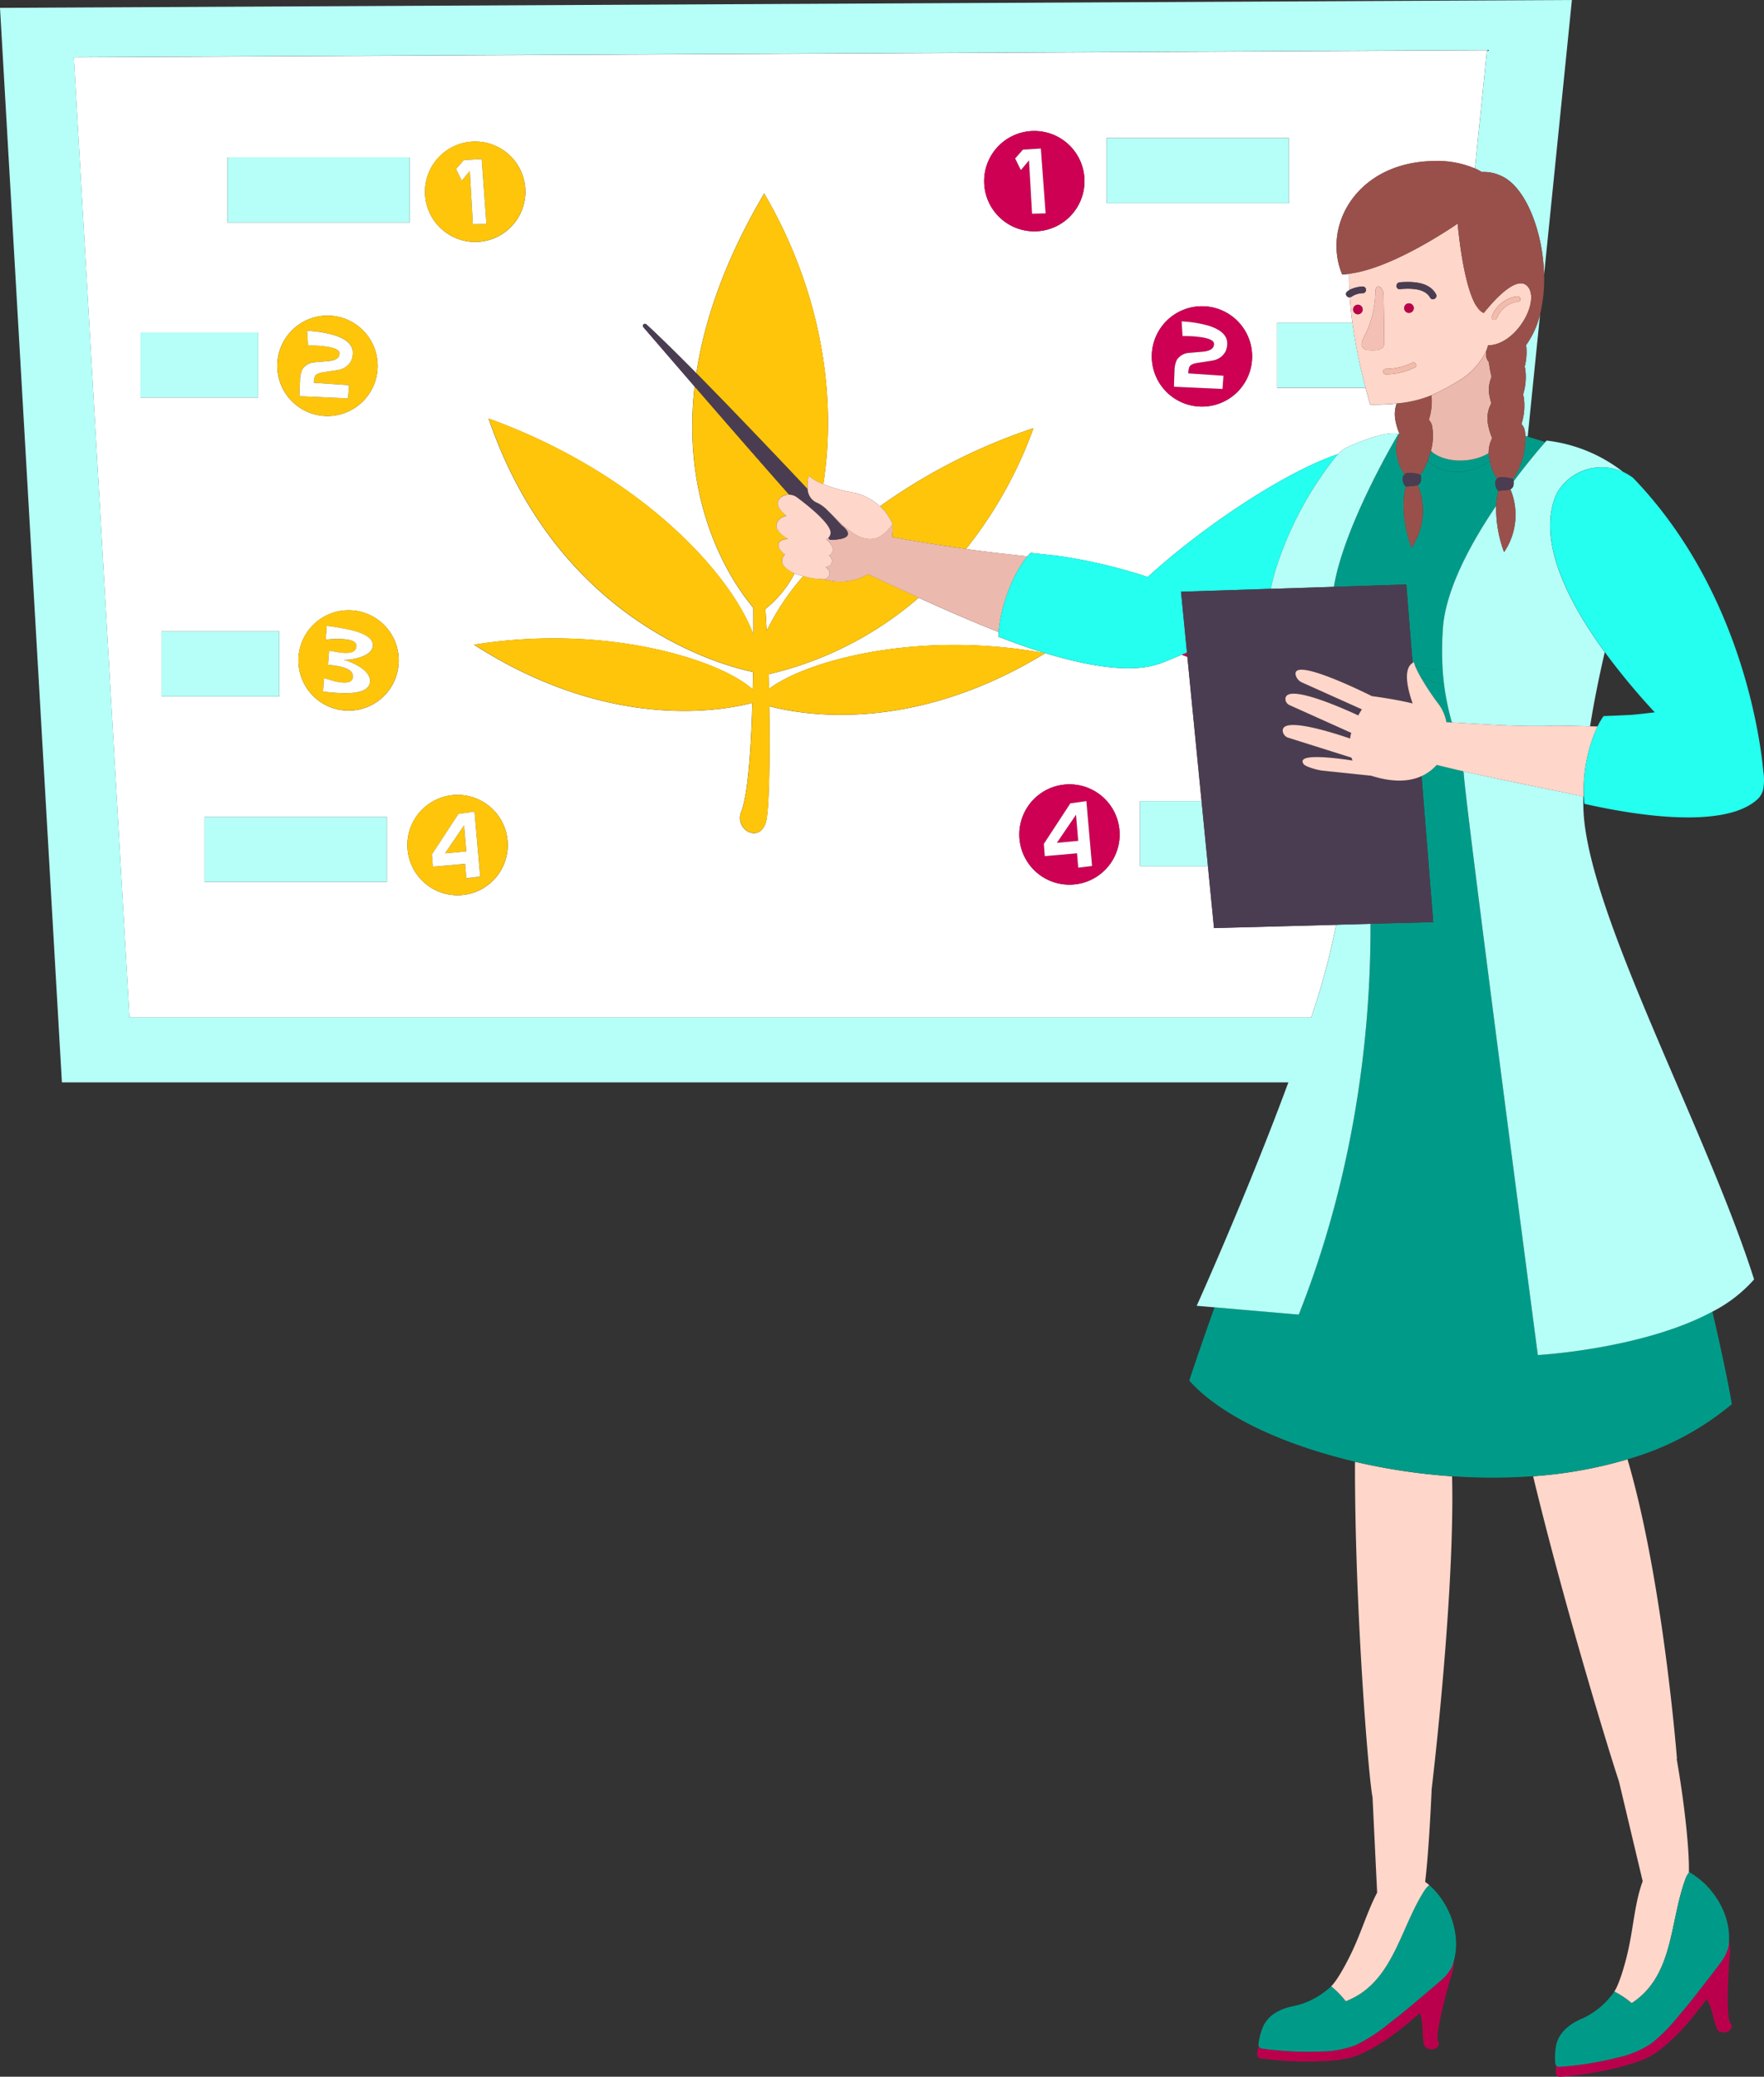 <svg xmlns="http://www.w3.org/2000/svg" width="370.08" height="435.6" viewBox="0 0 370.08 435.6">
  <rect x="0" y="0" width="370.08" height="435.6" fill="#333333" stroke="none"/>
  <g id="chart.svg" transform="translate(-45.12)">
    <path id="Pfad_447" data-name="Pfad 447" d="M471.4,88.046l-.145.4c-.9.813-2.693.661-3.978-.094-1.648-.973-3.913-2.817-4.436-5.351,1.953,2.171,8.559,5.053,8.559,5.053Z" transform="translate(-114.458 -22.743)" fill="#fff"/>
    <path id="Pfad_448" data-name="Pfad 448" d="M462.209,82.055a15.535,15.535,0,0,0,8.879,5.982c.544.138.77-.7.232-.835a14.69,14.69,0,0,1-8.363-5.583c-.327-.443-1.082-.015-.748.436Z" transform="translate(-114.262 -22.313)" fill="#f2bbaa"/>
    <path id="Pfad_449" data-name="Pfad 449" d="M462.739,79.719a2.334,2.334,0,0,0-2.984,1.692c-.131.544.7.77.835.232a1.459,1.459,0,0,1,1.917-1.082.434.434,0,0,0,.232-.835h0Z" transform="translate(-113.609 -21.814)" fill="#f2bbaa"/>
    <g id="Gruppe_459" data-name="Gruppe 459" transform="translate(45.12)">
      <path id="Pfad_450" data-name="Pfad 450" d="M485.462,101.745a4.388,4.388,0,0,1,.109.486,12.262,12.262,0,0,1-.45,5.394,4.26,4.26,0,0,1,.152.617,12.418,12.418,0,0,1-.494,5.554,2.793,2.793,0,0,1,.74,1.633c.051.29.08.588.1.878.16.044.312.094.472.138L488.7,90.71a18.323,18.323,0,0,1-2.94,6.519,12.119,12.119,0,0,1-.29,4.508Z" transform="translate(-165.59 -24.855)" fill="#b6fff8"/>
      <path id="Pfad_451" data-name="Pfad 451" d="M476.061,116.442a1.708,1.708,0,0,1-.051-.182c0,.087.014.167.022.247.015-.022.022-.044.036-.065Z" transform="translate(-163.187 -31.856)" fill="#b6fff8"/>
      <path id="Pfad_452" data-name="Pfad 452" d="M476.124,108.8c-.022-.087-.044-.167-.065-.254-.007.152-.022.3-.029.457.029-.073.058-.138.087-.211Z" transform="translate(-163.192 -29.743)" fill="#b6fff8"/>
      <path id="Pfad_453" data-name="Pfad 453" d="M458.828,114.18l-.058.022c.007.073.022.138.029.211.007-.08.022-.152.029-.232Z" transform="translate(-158.463 -31.286)" fill="#fff"/>
      <path id="Pfad_454" data-name="Pfad 454" d="M272.427,165.66a22.834,22.834,0,0,1-6.127,7.47q.152,2.254.276,4.588a51.672,51.672,0,0,1,7.674-11.485c-.109-.029-.218-.051-.327-.08a10,10,0,0,1-1.5-.486Z" transform="translate(-105.725 -45.392)" fill="#fff"/>
      <path id="Pfad_455" data-name="Pfad 455" d="M304.387,185.658H290.129V172.01h12.915l-2.977-30.267a10.715,10.715,0,0,1-1.169-.436c-2.984,1.263-4.828,1.975-4.828,1.975v-.051c-7.18,2.512-20.037-.363-33.672-5.714.007-.319.029-.639.058-.973-5.532-2.178-11.217-4.661-16.763-7.187a73.365,73.365,0,0,1-31.5,16.052c.029,1.031.058,2.055.087,3.078C220,142.622,243.4,136.073,270.229,141,242.6,157.9,219.8,154.078,212.353,152.11c.211,12.11-.087,22.52-.726,24.415-.733,2.178-2.207,2.526-3.478,2.011a3.264,3.264,0,0,1-1.706-4.225c1.394-3.557,2.069-12.669,2.367-22.9-6.534,1.721-30.114,5.975-58.406-12.2,27.835-4.465,51.734,3.238,58.479,9.387.029-1.212.051-2.439.065-3.666-5.743-1.169-40.7-9.961-55.488-53.165,32.074,11.667,50.856,32.641,55.553,45.309,0-1.917,0-3.8-.015-5.626-3.652-4.3-15.3-20.313-12.313-46.4-4.349-5.024-8.189-9.481-10.723-12.422a.43.43,0,0,1,.617-.6c2.679,2.454,6.381,6.106,10.476,10.251,1.655-10.941,5.881-23.551,14.237-37.723,12.814,21.976,15.05,44.228,12.393,60.969a29.629,29.629,0,0,0,5.9,1.692,11.786,11.786,0,0,1,6,2.962,120.844,120.844,0,0,1,32.2-16.386,89.082,89.082,0,0,1-14.157,25.337c2.614.363,5.14.69,7.449.944,1.539.167,3.507.392,5.43.61.218-.261.443-.515.668-.748,2.105.24,4.087.457,5.314.581a109.157,109.157,0,0,1,19.268,4.494c11.311-10.367,28.6-21.969,39.922-25.787A6.5,6.5,0,0,1,333.8,97.69c2.563-1.133,8.109-3.376,10.527-2.679.08-.007.16-.022.24-.036a13.254,13.254,0,0,1-.857-2.868,6.624,6.624,0,0,1,.269-3.478,50.645,50.645,0,0,1-5.554.225c-.327-1.1-.653-2.28-.98-3.514H318.885V71.692h15.8c-.24-1.771-.428-3.557-.552-5.322-.588.029-1.118-.711-.566-1.191a3.6,3.6,0,0,1,.479-.341c-.058-1.154-.08-2.287-.065-3.4a14.135,14.135,0,0,1-1.437.109c-4.283-10.3,3.216-23.566,19.246-23.769a20.006,20.006,0,0,1,8.61,1.568l2.526-24.822L66.45,15.994,78.131,217.406h247.9a150.334,150.334,0,0,0,5.249-19.435l-25.628.682L304.38,185.68Zm-1.256-96.39a10.527,10.527,0,1,1,10.527-10.527A10.525,10.525,0,0,1,303.131,89.268Zm-20.008-56.33h38.245V46.587H283.123Zm-15.159-1.481a10.527,10.527,0,1,1-10.527,10.527A10.525,10.525,0,0,1,267.964,31.457ZM150.658,33.672A10.527,10.527,0,1,1,140.131,44.2a10.525,10.525,0,0,1,10.527-10.527ZM98.677,37h38.245V50.653H98.677Zm31.515,43.712a10.527,10.527,0,1,1-10.527-10.527A10.525,10.525,0,0,1,130.192,80.716ZM80.425,73.71h24.7V87.359h-24.7Zm4.429,62.711h24.7V150.07h-24.7V136.422Zm47.269,52.569H93.878V175.342h38.245Zm-8.029-35.958a10.523,10.523,0,1,1,10.527-10.52A10.524,10.524,0,0,1,124.094,153.032Zm22.869,38.732a10.527,10.527,0,1,1,10.527-10.527A10.525,10.525,0,0,1,146.963,191.764Zm128.37-2.214a10.527,10.527,0,1,1,10.527-10.527A10.525,10.525,0,0,1,275.333,189.55Z" transform="translate(-50.965 -3.979)" fill="#fff"/>
      <path id="Pfad_456" data-name="Pfad 456" d="M269.928,115.127A10.581,10.581,0,0,0,273,116.869c2.657-16.749.428-39-12.393-60.969-8.356,14.171-12.589,26.782-14.237,37.723,7.833,7.935,17.1,17.685,23.341,24.306a8.012,8.012,0,0,1,.218-2.8Z" transform="translate(-100.264 -15.317)" fill="#ffc50a"/>
      <path id="Pfad_457" data-name="Pfad 457" d="M255.431,152.056a14.389,14.389,0,0,1-4.247-.639A52.186,52.186,0,0,0,243.51,162.9q-.12-2.33-.276-4.588a22.771,22.771,0,0,0,6.127-7.47c-1.844-.777-3.158-2.069-2.418-3.434a2.161,2.161,0,0,1,.407-.515c-1.053-.791-1.684-1.706-1.234-2.534.254-.479,1.038-.69,1.873-.733-1.917-1.133-3.136-2.483-2.018-3.9a2.577,2.577,0,0,1,1.7-.951c-1.554-1.256-2.476-2.592-1.358-3.71a2.594,2.594,0,0,1,1.917-.733c-6.04-6.824-13.474-15.362-19.827-22.695-3,26.085,8.661,42.1,12.313,46.4.007,1.822.015,3.71.015,5.626-4.7-12.669-23.479-33.65-55.553-45.309,14.8,43.2,49.752,52,55.488,53.165-.015,1.227-.036,2.447-.065,3.666-6.744-6.149-30.637-13.859-58.479-9.387,28.285,18.179,51.872,13.925,58.406,12.2-.3,10.229-.973,19.34-2.367,22.9a3.264,3.264,0,0,0,1.706,4.225c1.27.515,2.744.167,3.478-2.011.639-1.895.929-12.3.726-24.415,7.449,1.975,30.245,5.786,57.876-11.108-26.833-4.929-50.231,1.626-57.949,7.485-.022-1.024-.051-2.047-.087-3.078a73.266,73.266,0,0,0,31.5-16.052c-3.63-1.655-7.2-3.318-10.629-4.929a11.671,11.671,0,0,1-9.344,1.024Z" transform="translate(-82.659 -30.59)" fill="#ffc50a"/>
      <path id="Pfad_458" data-name="Pfad 458" d="M302.051,143.827a12.825,12.825,0,0,1-.116,2.73c4.842.871,10.353,1.764,15.536,2.49a88.981,88.981,0,0,0,14.157-25.337,120.844,120.844,0,0,0-32.2,16.386,10.259,10.259,0,0,1,2.614,3.732Z" transform="translate(-114.803 -33.897)" fill="#ffc50a"/>
      <path id="Pfad_459" data-name="Pfad 459" d="M178.457,61.934A10.527,10.527,0,1,0,167.93,51.407,10.525,10.525,0,0,0,178.457,61.934Zm-2.381-17.141,3.753-.225.995,13.6-2.846.073-.632-11.188-1.706,2.026-1.2-2.432,1.633-1.859Z" transform="translate(-78.771 -11.201)" fill="#ffc50a"/>
      <path id="Pfad_460" data-name="Pfad 460" d="M179.8,48.453l.639,11.18,2.839-.065-.995-13.6-3.753.218L176.9,48.046l1.2,2.432Z" transform="translate(-81.229 -12.596)" fill="#fff"/>
      <path id="Pfad_461" data-name="Pfad 461" d="M125.26,101.717A10.527,10.527,0,1,0,135.787,91.19a10.525,10.525,0,0,0-10.527,10.527Zm15.834-2.737a3.978,3.978,0,0,1-.37,1.721,3.649,3.649,0,0,1-2.483,1.829c-.138.036-.465.094-.987.174s-1.241.2-2.163.327c-1.125.16-1.771.457-1.938.878a3.539,3.539,0,0,0-.225,1.365l7.376.494-.211,2.773-10.171-.465V107.9c0-.1.007-.479.029-1.14.015-.378.029-.748.044-1.118s.029-.748.044-1.125a5.02,5.02,0,0,1,.486-2.084,3.284,3.284,0,0,1,2.461-1.452c.53-.044,1.06-.094,1.583-.138s1.053-.087,1.575-.138c1.118-.131,1.8-.472,2.055-1.031a1.33,1.33,0,0,0,.123-.574c0-.7-.966-1.183-2.882-1.445-.566-.08-1.154-.138-1.771-.174s-1.263-.044-1.953-.029l-.189-3.085a24.846,24.846,0,0,1,5.721.922c2.57.813,3.855,2.047,3.855,3.688Z" transform="translate(-67.079 -24.987)" fill="#ffc50a"/>
      <path id="Pfad_462" data-name="Pfad 462" d="M133.473,98.665c.682-.015,1.336,0,1.953.029s1.205.094,1.771.174c1.924.261,2.882.748,2.882,1.445a1.307,1.307,0,0,1-.123.574c-.254.559-.944.9-2.055,1.031-.523.044-1.053.094-1.575.138s-1.053.087-1.583.138a3.3,3.3,0,0,0-2.461,1.452,5.261,5.261,0,0,0-.486,2.084c-.015.378-.029.748-.044,1.125s-.029.748-.044,1.118c-.022.661-.029,1.038-.029,1.14v.174l10.171.465.211-2.773-7.376-.494a3.407,3.407,0,0,1,.225-1.365c.167-.421.813-.719,1.938-.878.922-.138,1.641-.247,2.163-.327s.849-.145.987-.174a3.665,3.665,0,0,0,2.483-1.83,3.933,3.933,0,0,0,.37-1.721c0-1.641-1.285-2.875-3.855-3.688a24.846,24.846,0,0,0-5.721-.922l.189,3.085Z" transform="translate(-68.838 -26.19)" fill="#fff"/>
      <path id="Pfad_463" data-name="Pfad 463" d="M141.877,176.3A10.523,10.523,0,1,0,152.4,186.827,10.525,10.525,0,0,0,141.877,176.3Zm2.352,11.914q2.134,1.383,2.134,2.948,0,2.559-5.256,2.563a36.872,36.872,0,0,1-4.581-.363l.189-2.773c.363.094.719.189,1.067.29s.7.2,1.067.312a8.894,8.894,0,0,0,2.171.319q1.786,0,1.786-1.35c0-1.133-1.329-1.88-3.993-2.258q-.425-.044-1.241-.152l.225-2.948c.3.051.6.1.886.152s.574.094.864.152a9.875,9.875,0,0,0,1.757.181q2.222,0,2.222-1.5c0-1-1.329-1.459-3.993-1.459a21.685,21.685,0,0,0-2.461.152l.24-2.882c1.133.145,2.28.327,3.463.544q6.185,1.122,6.185,3.5c0,1.074-.82,1.9-2.461,2.468a10.941,10.941,0,0,1-3.688.6,12.288,12.288,0,0,1,3.427,1.5Z" transform="translate(-68.748 -48.307)" fill="#ffc50a"/>
      <path id="Pfad_464" data-name="Pfad 464" d="M148.913,184.874q0-2.385-6.185-3.5-1.764-.327-3.463-.544l-.24,2.882a21.689,21.689,0,0,1,2.461-.152q4,0,3.993,1.459c0,.973-.741,1.5-2.222,1.5a9.874,9.874,0,0,1-1.757-.182l-.864-.152c-.283-.044-.581-.094-.886-.152l-.225,2.948q.817.109,1.241.152,4,.566,3.993,2.258,0,1.35-1.786,1.35a9.312,9.312,0,0,1-2.171-.319c-.363-.109-.719-.211-1.067-.312s-.7-.2-1.067-.29l-.189,2.773a36.875,36.875,0,0,0,4.581.363q5.26,0,5.256-2.563,0-1.568-2.134-2.948a12.381,12.381,0,0,0-3.427-1.5,10.912,10.912,0,0,0,3.688-.6q2.461-.86,2.461-2.468Z" transform="translate(-70.701 -49.549)" fill="#fff"/>
      <path id="Pfad_465" data-name="Pfad 465" d="M173.71,244.338l4.479-.414-.465-5.474Z" transform="translate(-80.355 -65.337)" fill="#ffc50a"/>
      <path id="Pfad_466" data-name="Pfad 466" d="M173.377,229.65A10.527,10.527,0,1,0,183.9,240.177,10.525,10.525,0,0,0,173.377,229.65Zm1.844,17.5-.254-3.013-6.766.588-.2-2.563,5.561-8.494,3.369-.472,1.191,13.6-2.9.363Z" transform="translate(-77.379 -62.926)" fill="#ffc50a"/>
      <path id="Pfad_467" data-name="Pfad 467" d="M175.5,234.989l-5.561,8.494.2,2.563,6.766-.588.254,3.013,2.9-.363-1.191-13.6-3.369.472Zm-2.824,8.269,4.015-5.888.465,5.474Z" transform="translate(-79.322 -64.257)" fill="#fff"/>
      <path id="Pfad_468" data-name="Pfad 468" d="M340.037,58.884A10.527,10.527,0,1,0,329.51,48.357,10.525,10.525,0,0,0,340.037,58.884Zm-2.381-17.141,3.753-.225,1,13.6-2.846.073L338.933,44l-1.706,2.026-1.2-2.432,1.633-1.859Z" transform="translate(-123.045 -10.366)" fill="#ce0054"/>
      <path id="Pfad_469" data-name="Pfad 469" d="M341.384,45.4l.639,11.188,2.846-.073-1-13.6-3.753.225L338.48,45l1.2,2.432Z" transform="translate(-125.503 -11.76)" fill="#fff"/>
      <path id="Pfad_470" data-name="Pfad 470" d="M388.487,88.48a10.527,10.527,0,1,0,10.527,10.527A10.525,10.525,0,0,0,388.487,88.48Zm4.937,9.511a3.649,3.649,0,0,1-2.483,1.829q-.207.054-.98.174c-.523.087-1.241.2-2.163.327-1.125.16-1.771.457-1.938.878a3.539,3.539,0,0,0-.225,1.365l7.376.494-.211,2.773-10.171-.465v-.174c0-.1.007-.479.029-1.14.014-.378.029-.748.044-1.118s.029-.748.044-1.125a5.019,5.019,0,0,1,.486-2.084,3.284,3.284,0,0,1,2.461-1.452c.53-.044,1.06-.094,1.583-.138s1.053-.087,1.575-.138c1.118-.131,1.8-.472,2.055-1.031a1.33,1.33,0,0,0,.123-.574c0-.7-.958-1.183-2.882-1.445-.566-.08-1.154-.138-1.771-.174s-1.263-.044-1.953-.029l-.189-3.085a24.846,24.846,0,0,1,5.721.922c2.57.813,3.855,2.047,3.855,3.688a3.978,3.978,0,0,1-.37,1.721Z" transform="translate(-136.32 -24.244)" fill="#ce0054"/>
      <path id="Pfad_471" data-name="Pfad 471" d="M391.705,93.782a24.846,24.846,0,0,0-5.721-.922l.189,3.085c.682-.015,1.336,0,1.953.029s1.205.094,1.771.174c1.924.261,2.882.748,2.882,1.445a1.307,1.307,0,0,1-.123.574c-.254.559-.944.9-2.055,1.031-.523.051-1.053.094-1.575.138s-1.053.087-1.583.138a3.3,3.3,0,0,0-2.461,1.452,5.137,5.137,0,0,0-.486,2.084c-.015.378-.029.748-.044,1.125s-.029.748-.044,1.118c-.022.661-.029,1.038-.029,1.14v.174l10.171.465.211-2.773-7.376-.494a3.407,3.407,0,0,1,.225-1.365c.167-.421.813-.719,1.938-.878.922-.138,1.641-.247,2.163-.327s.849-.145.98-.174a3.665,3.665,0,0,0,2.483-1.829,3.932,3.932,0,0,0,.37-1.721c0-1.641-1.285-2.875-3.855-3.688Z" transform="translate(-138.079 -25.444)" fill="#fff"/>
      <path id="Pfad_472" data-name="Pfad 472" d="M387.809,189.42l-.087-.9c-.378.16-.733.312-1.082.465A10.721,10.721,0,0,0,387.809,189.42Z" transform="translate(-138.699 -51.656)" fill="#ce0054"/>
      <path id="Pfad_473" data-name="Pfad 473" d="M350.53,241.288l4.479-.414-.465-5.474Z" transform="translate(-128.804 -64.501)" fill="#ce0054"/>
      <path id="Pfad_474" data-name="Pfad 474" d="M350.207,226.6a10.527,10.527,0,1,0,10.527,10.527A10.525,10.525,0,0,0,350.207,226.6Zm1.844,17.5-.254-3.013-6.766.588-.2-2.563,5.561-8.494,3.369-.472,1.191,13.6-2.9.363Z" transform="translate(-125.831 -62.09)" fill="#ce0054"/>
      <path id="Pfad_475" data-name="Pfad 475" d="M352.321,231.939l-5.561,8.494.2,2.563,6.766-.588.254,3.013,2.9-.363-1.191-13.6-3.369.472Zm-2.824,8.269,4.015-5.888.465,5.474Z" transform="translate(-127.771 -63.422)" fill="#fff"/>
      <rect id="Rechteck_9" data-name="Rechteck 9" width="38.245" height="13.649" transform="translate(232.158 28.96)" fill="#b6fff8"/>
      <rect id="Rechteck_10" data-name="Rechteck 10" width="38.245" height="13.649" transform="translate(47.712 33.018)" fill="#b6fff8"/>
      <path id="Pfad_476" data-name="Pfad 476" d="M374.55,245.1h14.259l-1.343-13.649H374.55Z" transform="translate(-135.386 -63.419)" fill="#b6fff8"/>
      <rect id="Rechteck_11" data-name="Rechteck 11" width="38.245" height="13.649" transform="translate(42.913 171.349)" fill="#b6fff8"/>
      <path id="Pfad_477" data-name="Pfad 477" d="M414.18,93.24v13.649h18.556a115.8,115.8,0,0,1-2.759-13.649Z" transform="translate(-146.245 -25.548)" fill="#b6fff8"/>
      <rect id="Rechteck_12" data-name="Rechteck 12" width="24.698" height="13.649" transform="translate(33.889 132.428)" fill="#b6fff8"/>
      <rect id="Rechteck_13" data-name="Rechteck 13" width="24.698" height="13.649" transform="translate(29.461 69.717)" fill="#b6fff8"/>
      <path id="Pfad_478" data-name="Pfad 478" d="M320.448,156.505c-2.309-.254-4.835-.574-7.449-.944-5.184-.726-10.7-1.626-15.536-2.49a12.827,12.827,0,0,0,.116-2.73c-4.77,7.064-10.062.508-13.583-2.831l2.94,3.136s4.16,2.933-2.49,3.006c-.116-.123-.24-.261-.356-.385a.882.882,0,0,1-.392.232c.908.871,1.474,1.7,1.336,2.338a1.3,1.3,0,0,1-.791,1.074,1.575,1.575,0,0,1,.653,1.1c-.044.871-.552,1.241-1.379,1.307.537.436.878.871.857,1.278a1.248,1.248,0,0,1-1.263,1.292,11.671,11.671,0,0,0,9.344-1.024c3.427,1.619,6.991,3.281,10.629,4.93,5.547,2.526,11.231,5,16.763,7.187.407-5.351,2.868-12.066,6.04-15.87-1.924-.218-3.891-.443-5.43-.61Z" transform="translate(-110.331 -40.419)" fill="#ecb9ae"/>
      <path id="Pfad_479" data-name="Pfad 479" d="M404.651,131.424c.073-.087.16-.167.24-.254-11.318,3.819-28.611,15.42-39.922,25.787a109.011,109.011,0,0,0-19.268-4.494c-1.227-.116-3.209-.341-5.314-.581-.225.232-.45.486-.668.748-3.173,3.8-5.634,10.52-6.04,15.87-.022.327-.044.653-.058.973,13.634,5.358,26.491,8.225,33.672,5.714v.051s1.844-.7,4.828-1.975c.349-.145.7-.3,1.082-.465l-1.249-12.741,18.854-.61a38.48,38.48,0,0,1,1.416-5.285,74.19,74.19,0,0,1,12.444-22.745Z" transform="translate(-124.171 -35.941)" fill="#24ffef"/>
      <path id="Pfad_480" data-name="Pfad 480" d="M459.068,130.833a4.011,4.011,0,0,1-.7-.6,18.311,18.311,0,0,1-.7,2.156,9.177,9.177,0,0,0,5.677,2.272,11.685,11.685,0,0,0,7.362-2.309l-.109-.479a6.831,6.831,0,0,1-.116-1.147l-.131.087c-3.078,1.83-8.138,2.069-11.275.022Z" transform="translate(-158.159 -35.684)" fill="#009b88"/>
      <path id="Pfad_481" data-name="Pfad 481" d="M482.849,134.188a2.466,2.466,0,0,1-.639.77.368.368,0,0,1,.123.1,1.561,1.561,0,0,1,.1.414c3.144-4.2,5.772-7.245,6.628-8.218-1.249-.414-2.483-.791-3.681-1.147-.16-.044-.312-.094-.472-.138a15.943,15.943,0,0,1-2.062,8.211Z" transform="translate(-164.886 -34.517)" fill="#009b88"/>
      <path id="Pfad_482" data-name="Pfad 482" d="M453.418,174.811a63.244,63.244,0,0,1,.044-8.6c.552-8.233,5.91-18.012,11.173-25.773a15.1,15.1,0,0,1,.472-3.2c-.392-.174-.581-.813-.661-1.445a1.172,1.172,0,0,1,.436-1.082,2.5,2.5,0,0,1-.443-.537,10.773,10.773,0,0,1-1.154-3.165,11.641,11.641,0,0,1-7.362,2.309,9.219,9.219,0,0,1-5.677-2.272,20.345,20.345,0,0,1-.958,2.069,2.466,2.466,0,0,1-.639.77.367.367,0,0,1,.123.1,2.294,2.294,0,0,1,.051,1.336,1.185,1.185,0,0,1-.624.755,13.948,13.948,0,0,1-1.329,13.177s-2.781-6.948-1.183-12.915c-.4-.174-.581-.813-.661-1.445a1.172,1.172,0,0,1,.436-1.082,2.5,2.5,0,0,1-.443-.537,11.272,11.272,0,0,1-1.256-3.644,6.564,6.564,0,0,1,.624-4.283.055.055,0,0,0-.015-.029c-.08.007-.16.022-.24.036,0,0-11.34,18.9-13.533,32.074l15.188-.494L447.1,173.4c.094-.058.2-.116.3-.167a5.047,5.047,0,0,0,.218.711,16.68,16.68,0,0,0,5.815.871Z" transform="translate(-150.744 -34.338)" fill="#009b88"/>
      <path id="Pfad_483" data-name="Pfad 483" d="M455.66,195.63a53.6,53.6,0,0,0,3.862,5.8,9.038,9.038,0,0,1,1.539,3.652c.385.022.77.036,1.154.058a55.517,55.517,0,0,1-1.648-8.051,16.236,16.236,0,0,1-4.908-1.459Z" transform="translate(-157.611 -53.604)" fill="#009b88"/>
      <path id="Pfad_484" data-name="Pfad 484" d="M460.118,196.174c-.116-.951-.211-1.96-.283-3.013a16.68,16.68,0,0,1-5.815-.871,18.212,18.212,0,0,0,1.191,2.425A16.171,16.171,0,0,0,460.118,196.174Z" transform="translate(-157.161 -52.689)" fill="#009b88"/>
      <path id="Pfad_485" data-name="Pfad 485" d="M529.251,565.293q-1.078,1.427-2.171,2.831c-2.149,2.766-4.254,5.568-6.563,8.211a35.74,35.74,0,0,1-5.83,5.88,20.774,20.774,0,0,1-7.093,2.926,67.922,67.922,0,0,1-11.884,1.917.992.992,0,0,1-.929-.276.6.6,0,0,1-.051-.094v1.329a1.457,1.457,0,0,0,.189.849.98.98,0,0,0,.929.276,68.617,68.617,0,0,0,11.885-1.917c2.476-.624,5.837-1.575,7.986-3.086a38.241,38.241,0,0,0,6.3-5.808c1.59-1.822,2.94-3.586,4.327-5.409,1.162,1.423,1.59,5.336,2.33,6.374,1.031,1.437,3.826-.029,2.693-1.35-1.082-1.249-.334-12.168-.254-13.213,0-.015.007-.022.007-.036a13.356,13.356,0,0,0-.051-4.3,12.7,12.7,0,0,1-.138,1.568,9.692,9.692,0,0,1-1.684,3.318Z" transform="translate(-168.316 -153.553)" fill="#ba004c"/>
      <path id="Pfad_486" data-name="Pfad 486" d="M434.789,422.674c-.051,30.3,2.831,65.9,3.681,70.015h0l.966,20.023c-1.989,3.768-3.209,8.022-5.263,12.364-.937,1.989-2.933,5.852-4.392,7.3a19.034,19.034,0,0,1,3.064,3.144c9.939-3.833,11.318-15.13,16.553-23.268a5.236,5.236,0,0,1,.995-1.1c-.29-.254-.588-.486-.886-.711.646-5.067,1.169-14.68,1.365-19.406h0s4.291-35.552,4.341-60.708q0-2.548-.051-4.937A129.622,129.622,0,0,1,434.8,422.34v.348Z" transform="translate(-150.519 -115.724)" fill="#ffd6ca"/>
      <path id="Pfad_487" data-name="Pfad 487" d="M506.157,489.147h0l4.988,20.974c-1.706,4.625-1.909,9.685-3.18,15.093-.5,2.142-1.648,6.331-2.773,8.059a19.258,19.258,0,0,1,3.652,2.432c8.922-5.823,7.913-17.163,11.333-26.216a5.414,5.414,0,0,1,.741-1.278.784.784,0,0,1-.08-.044c.116-3.92-.748-13.358-2.556-23.66a.994.994,0,0,0,.051-.116s-2.926-37.5-10.374-62.762a92.567,92.567,0,0,1-19.8,3.55c6.875,28.524,16.778,60.468,18,63.967Z" transform="translate(-166.516 -115.529)" fill="#ffd6ca"/>
      <path id="Pfad_488" data-name="Pfad 488" d="M521.925,542.178c-3.419,9.053-2.41,20.386-11.333,26.216a19.032,19.032,0,0,0-3.652-2.432,7.98,7.98,0,0,1-.828,1.074,16.32,16.32,0,0,1-5.8,4.523c-2.367.995-4.813,2.621-5.539,5.452a13.748,13.748,0,0,0-.247,3.594,1.618,1.618,0,0,0,.138.748.391.391,0,0,0,.051.094.98.98,0,0,0,.929.276,68.618,68.618,0,0,0,11.885-1.917,20.919,20.919,0,0,0,7.093-2.926,36.033,36.033,0,0,0,5.83-5.881c2.309-2.643,4.414-5.445,6.563-8.211.733-.937,1.452-1.888,2.171-2.831a9.694,9.694,0,0,0,1.684-3.318,11.439,11.439,0,0,0,.138-1.568c.189-5.721-3.485-11.42-8.356-14.171a5.173,5.173,0,0,0-.741,1.278Z" transform="translate(-168.257 -148.21)" fill="#009b88"/>
      <path id="Pfad_489" data-name="Pfad 489" d="M446.946,570.554c-.9.777-1.808,1.554-2.715,2.316-2.679,2.258-5.322,4.559-8.131,6.657a35.542,35.542,0,0,1-6.926,4.53,20.905,20.905,0,0,1-7.55,1.379,68.594,68.594,0,0,1-12.022-.6.987.987,0,0,1-.849-.465.605.605,0,0,1-.029-.109c-.1.428-.189.864-.276,1.3a1.482,1.482,0,0,0,.007.871.98.98,0,0,0,.849.465,68.634,68.634,0,0,0,12.022.6c2.548-.094,6.04-.319,8.451-1.358a38.3,38.3,0,0,0,7.376-4.363c1.938-1.445,3.623-2.889,5.358-4.385.835,1.633.436,5.547.951,6.723.7,1.619,3.753.77,2.918-.755-.8-1.452,2.214-11.964,2.5-12.974,0-.015.014-.022.014-.036a13.458,13.458,0,0,0,.849-4.211,11.2,11.2,0,0,1-.465,1.5,9.631,9.631,0,0,1-2.345,2.9Z" transform="translate(-144.657 -155.126)" fill="#ba004c"/>
      <path id="Pfad_490" data-name="Pfad 490" d="M443.653,545.766c-5.234,8.138-6.614,19.435-16.553,23.268a19.032,19.032,0,0,0-3.064-3.144,9.05,9.05,0,0,1-1.031.879,16.163,16.163,0,0,1-6.614,3.209c-2.526.479-5.256,1.554-6.556,4.174a13.479,13.479,0,0,0-.987,3.463,1.7,1.7,0,0,0-.022.762.606.606,0,0,0,.029.109.98.98,0,0,0,.849.465,68.634,68.634,0,0,0,12.022.6,20.933,20.933,0,0,0,7.55-1.379,35.541,35.541,0,0,0,6.926-4.53c2.81-2.1,5.452-4.4,8.131-6.657q1.361-1.154,2.715-2.316a9.856,9.856,0,0,0,2.345-2.9,13.805,13.805,0,0,0,.465-1.5c1.379-5.554-1.031-11.9-5.213-15.6a5.236,5.236,0,0,0-.995,1.1Z" transform="translate(-144.768 -149.243)" fill="#009b88"/>
      <path id="Pfad_491" data-name="Pfad 491" d="M446.424,223.412c-.029-.37-.065-.726-.109-1.089-1.975-.45-3.862-.9-5.6-1.343a9.62,9.62,0,0,1-3.187,2.352l2.447,30.637-13.155.348c.094,27.66-4.806,55.742-14.629,80.876a8.5,8.5,0,0,1-.436,1.089s-11.536-.995-17.663-1.525c-2.055,5.786-3.87,11.021-5.307,15.362,6.338,7.195,19.348,13.4,34.782,17.017a128.771,128.771,0,0,0,20.364,3.056,119.829,119.829,0,0,0,17.01-.007,92.482,92.482,0,0,0,19.8-3.55,59.368,59.368,0,0,0,21.874-11.558c-.726-4.341-2.163-11.188-4.073-19.413-14.643,7.884-36.619,9.1-36.619,9.1S447.164,232.618,446.424,223.4Z" transform="translate(-139.285 -60.55)" fill="#009b88"/>
      <path id="Pfad_492" data-name="Pfad 492" d="M468.027,222.83q.065.534.109,1.089c.741,9.22,15.493,121.364,15.493,121.364s21.976-1.212,36.619-9.1A29.8,29.8,0,0,0,529,329.42c-9.961-31.356-34.673-76.36-35.784-98.125-.051-1.016-.065-2.076-.058-3.18-7.333-1.554-17-3.427-25.141-5.285Z" transform="translate(-160.997 -61.057)" fill="#b6fff8"/>
      <path id="Pfad_493" data-name="Pfad 493" d="M476.858,135.842a2.341,2.341,0,0,1-.051.915,1.185,1.185,0,0,1-.624.755,13.948,13.948,0,0,1-1.329,13.177,26.414,26.414,0,0,1-1.663-9.707c-5.263,7.761-10.621,17.54-11.173,25.773a65.7,65.7,0,0,0-.044,8.6c.073,1.06.167,2.062.283,3.013a55.517,55.517,0,0,0,1.648,8.051c6.955.378,14.876.966,21.293.69,1-.044,4.53.051,7.7.123.806-5.089,1.888-10.4,3.078-15.558-8.371-11.471-14.055-23.82-10.251-32.895a6.917,6.917,0,0,1,.6-1.089,10.788,10.788,0,0,1,13.562-3.782,32.007,32.007,0,0,0-16.11-6.614s-.109.116-.3.341c-.864.98-3.492,4.022-6.628,8.218Z" transform="translate(-159.308 -34.878)" fill="#b6fff8"/>
      <path id="Pfad_494" data-name="Pfad 494" d="M428.6,128a6.371,6.371,0,0,0-2.127,1.539c-.08.087-.16.167-.24.254a74,74,0,0,0-12.444,22.745,38.765,38.765,0,0,0-1.416,5.285l13.22-.428c2.185-13.17,13.533-32.074,13.533-32.074-2.418-.69-7.964,1.546-10.527,2.679Z" transform="translate(-145.749 -34.303)" fill="#b6fff8"/>
      <path id="Pfad_495" data-name="Pfad 495" d="M318.021,274.651c9.823-25.141,14.723-53.215,14.629-80.876l-7.2.2a148.543,148.543,0,0,1-5.249,19.435H72.3L60.62,11.986l296.474-1.474-2.526,24.822a13.071,13.071,0,0,1,1.423.748,8.495,8.495,0,0,1,3.928.755c5.176,2.12,8.908,11.565,9.14,20.807L374.9,0,45.12,1.648,58.108,227.033H315.415c-8.581,23.232-19.232,46.863-19.232,46.863l3.732.319c6.127.53,17.663,1.525,17.663,1.525a7.094,7.094,0,0,0,.436-1.089Z" transform="translate(-45.12)" fill="#b6fff8"/>
      <path id="Pfad_496" data-name="Pfad 496" d="M463.908,107.829a49.192,49.192,0,0,1-5.285,2.781c-.007.08-.022.152-.029.232a12.854,12.854,0,0,1-.573,4.929,2.793,2.793,0,0,1,.74,1.633,11.834,11.834,0,0,1-.3,4.864,4.343,4.343,0,0,0,.7.6c3.136,2.055,8.189,1.808,11.275-.022l.131-.087a6.684,6.684,0,0,1,.741-3.144,12.965,12.965,0,0,1-.871-2.9,6.581,6.581,0,0,1,.661-4.349c0-.08-.015-.16-.022-.247-.131-.465-.254-.944-.341-1.416a6.585,6.585,0,0,1,.363-3.717c.007-.152.015-.3.029-.457a20.907,20.907,0,0,1-.5-2.839,2.614,2.614,0,0,1-.508-2.447.674.674,0,0,0,.029-.094,14.792,14.792,0,0,1-6.236,6.686Z" transform="translate(-158.257 -27.716)" fill="#ecb9ae"/>
      <path id="Pfad_497" data-name="Pfad 497" d="M456.068,120.984a2.793,2.793,0,0,0-.741-1.633,12.853,12.853,0,0,0,.574-4.929,2.094,2.094,0,0,0-.029-.211,25.362,25.362,0,0,1-7.289,1.721,6.551,6.551,0,0,0-.269,3.478,13.138,13.138,0,0,0,.857,2.868.055.055,0,0,0,.015.029,6.571,6.571,0,0,0-.624,4.283,11.273,11.273,0,0,0,1.256,3.644,2.464,2.464,0,0,0,.443.537,1.163,1.163,0,0,1,.777-.269,7.366,7.366,0,0,1,2.425.341,2.466,2.466,0,0,0,.639-.77,21.907,21.907,0,0,0,.958-2.069,17.884,17.884,0,0,0,.7-2.156,12.087,12.087,0,0,0,.3-4.864Z" transform="translate(-155.565 -31.294)" fill="#99504b"/>
      <path id="Pfad_498" data-name="Pfad 498" d="M451.466,140.455a.52.52,0,0,1-.283-.044c-1.6,5.968,1.183,12.915,1.183,12.915A13.948,13.948,0,0,0,453.7,140.15a1.185,1.185,0,0,1-.414.123c-.523.051-1.212.116-1.815.189Z" transform="translate(-156.248 -38.402)" fill="#99504b"/>
      <path id="Pfad_499" data-name="Pfad 499" d="M451.658,136.647a1.243,1.243,0,0,0-.777.269,1.2,1.2,0,0,0-.436,1.082c.08.632.269,1.27.661,1.445a.52.52,0,0,0,.283.044c.6-.073,1.292-.138,1.815-.189a1.3,1.3,0,0,0,.414-.123,1.164,1.164,0,0,0,.624-.755,2.3,2.3,0,0,0-.051-1.336.257.257,0,0,0-.123-.1,7.366,7.366,0,0,0-2.425-.341Z" transform="translate(-156.179 -37.44)" fill="#4b3d51"/>
      <path id="Pfad_500" data-name="Pfad 500" d="M435.024,78.535a6.593,6.593,0,0,1,2.592-.719.736.736,0,0,1,.878.5.723.723,0,0,1-.5.878,4.52,4.52,0,0,0-2.439.69.7.7,0,0,1-.443.181c.123,1.764.312,3.55.552,5.322a115.8,115.8,0,0,0,2.759,13.649c.327,1.234.653,2.418.98,3.514a48.975,48.975,0,0,0,5.554-.225,25.184,25.184,0,0,0,7.289-1.721l.058-.022a49.191,49.191,0,0,0,5.285-2.781,14.83,14.83,0,0,0,6.236-6.686c.116-.341.218-.668.312-.98,5.815-.051,10.854-9.01,8.4-12.226-2.614-3.419-9.307,5.474-9.307,5.474-3.833-1.452-5.314-16.887-5.481-18.774-4,2.7-14.818,9.554-22.789,10.5-.015,1.118.014,2.258.065,3.4Zm1.3,3.216a1,1,0,1,1-.378,1.365A1,1,0,0,1,436.323,81.751Zm11.7,1.452a1,1,0,1,1,.378-1.365A1,1,0,0,1,448.026,83.2Zm.182,10.585c.661-.319,1.241.668.581.987a14.1,14.1,0,0,1-6.12,1.452.574.574,0,0,1,0-1.147A12.736,12.736,0,0,0,448.208,93.788Zm16.7-9.692a6.708,6.708,0,0,1,5.285-4.24c.726-.1,1.031,1,.3,1.1a5.6,5.6,0,0,0-4.487,3.441c-.269.675-1.379.378-1.1-.3Zm-19.3-7.18c2.664-.2,6.171-.116,7.594,2.49.443.806-.791,1.525-1.234.719-1.125-2.055-4.291-1.946-6.367-1.786-.915.073-.908-1.358,0-1.423Zm-4.959,1.22c.588-1,1.372.341,1.488.886a2.791,2.791,0,0,1,.073.581c.044,3.245.109,6.49.131,9.736a2.381,2.381,0,0,1-.123.937c-.465,1.089-2.461.922-3.4.835a1.4,1.4,0,0,1-.973-.45,1.225,1.225,0,0,1-.211-.951,4.95,4.95,0,0,1,.581-1.539A21.2,21.2,0,0,0,440.5,78.8a1.527,1.527,0,0,1,.145-.675Z" transform="translate(-151.937 -17.704)" fill="#ffd6ca"/>
      <path id="Pfad_501" data-name="Pfad 501" d="M465.75,49.57a8.5,8.5,0,0,0-3.928-.755,13.778,13.778,0,0,0-1.423-.748,20.007,20.007,0,0,0-8.61-1.568c-16.03.2-23.522,13.467-19.246,23.769q.7-.022,1.438-.109c7.971-.944,18.781-7.8,22.789-10.5.167,1.888,1.648,17.322,5.481,18.774,0,0,6.686-8.893,9.307-5.474,2.461,3.216-2.585,12.175-8.4,12.226-.094.312-.2.639-.312.98a.674.674,0,0,0-.029.094,2.6,2.6,0,0,0,.508,2.447,21.105,21.105,0,0,0,.5,2.839c.022.087.044.167.065.254-.029.073-.065.138-.087.211a6.591,6.591,0,0,0-.363,3.717c.094.472.211.951.341,1.416.015.058.036.123.051.181-.015.022-.022.044-.036.065a6.625,6.625,0,0,0-.661,4.349,13.6,13.6,0,0,0,.871,2.9,6.664,6.664,0,0,0-.74,3.144,6.207,6.207,0,0,0,.116,1.147c.029.16.073.319.109.479a10.5,10.5,0,0,0,1.154,3.165,2.466,2.466,0,0,0,.443.537,1.163,1.163,0,0,1,.777-.269,7.367,7.367,0,0,1,2.425.341,2.466,2.466,0,0,0,.639-.77,15.944,15.944,0,0,0,2.062-8.211c-.022-.29-.051-.588-.1-.878a2.793,2.793,0,0,0-.74-1.633,12.418,12.418,0,0,0,.494-5.554,4.252,4.252,0,0,0-.152-.617,12.37,12.37,0,0,0,.45-5.394,4.034,4.034,0,0,0-.109-.486,11.967,11.967,0,0,0,.29-4.508,18.321,18.321,0,0,0,2.94-6.519A31.14,31.14,0,0,0,474.9,70.4c-.232-9.242-3.971-18.687-9.14-20.807Z" transform="translate(-150.952 -12.74)" fill="#99504b"/>
      <path id="Pfad_502" data-name="Pfad 502" d="M439.215,93.158a4.948,4.948,0,0,0-.581,1.539,1.248,1.248,0,0,0,.211.951,1.4,1.4,0,0,0,.973.45c.937.087,2.94.254,3.4-.835a2.4,2.4,0,0,0,.123-.937c-.022-3.245-.08-6.49-.131-9.736a2.793,2.793,0,0,0-.073-.581c-.116-.537-.9-1.88-1.488-.886a1.433,1.433,0,0,0-.145.675,21.3,21.3,0,0,1-2.287,9.365Z" transform="translate(-152.941 -22.679)" fill="#f4c0b5"/>
      <path id="Pfad_503" data-name="Pfad 503" d="M451.409,87.782a1,1,0,1,0,1.365.378A1.008,1.008,0,0,0,451.409,87.782Z" transform="translate(-156.307 -24.018)" fill="#ba004c"/>
      <path id="Pfad_504" data-name="Pfad 504" d="M437.637,89.914a1,1,0,1,0-1.365-.378A1.006,1.006,0,0,0,437.637,89.914Z" transform="translate(-152.263 -24.125)" fill="#ba004c"/>
      <path id="Pfad_505" data-name="Pfad 505" d="M449.365,82.966c2.076-.16,5.242-.276,6.367,1.786.443.806,1.67.087,1.234-.719-1.43-2.606-4.93-2.7-7.594-2.49-.907.073-.915,1.5,0,1.423Z" transform="translate(-155.701 -22.324)" fill="#4b3d51"/>
      <path id="Pfad_506" data-name="Pfad 506" d="M435.322,84.865a4.5,4.5,0,0,1,2.439-.69.719.719,0,0,0,.5-.878.736.736,0,0,0-.878-.5,6.593,6.593,0,0,0-2.592.719,4.882,4.882,0,0,0-.479.341c-.552.479-.022,1.22.566,1.191a.659.659,0,0,0,.443-.181Z" transform="translate(-151.698 -22.684)" fill="#4b3d51"/>
      <path id="Pfad_507" data-name="Pfad 507" d="M477.287,90.162a5.6,5.6,0,0,1,4.487-3.441c.726-.1.421-1.205-.3-1.1a6.7,6.7,0,0,0-5.285,4.24c-.276.682.835.98,1.1.3Z" transform="translate(-163.222 -23.458)" fill="#f2bbaa"/>
      <path id="Pfad_508" data-name="Pfad 508" d="M478.228,141.682a.52.52,0,0,1-.283-.044,14.64,14.64,0,0,0-.472,3.2,26.413,26.413,0,0,0,1.663,9.707,13.948,13.948,0,0,0,1.329-13.177,1.186,1.186,0,0,1-.414.123c-.523.051-1.212.116-1.815.189Z" transform="translate(-163.582 -38.736)" fill="#99504b"/>
      <path id="Pfad_509" data-name="Pfad 509" d="M477.2,139.24c.08.632.269,1.27.661,1.445a.52.52,0,0,0,.283.044c.6-.073,1.292-.138,1.815-.189a1.3,1.3,0,0,0,.414-.123,1.164,1.164,0,0,0,.624-.755,2.349,2.349,0,0,0,.051-.915,1.423,1.423,0,0,0-.1-.414.257.257,0,0,0-.123-.1,7.366,7.366,0,0,0-2.425-.341,1.243,1.243,0,0,0-.777.269,1.2,1.2,0,0,0-.436,1.082Z" transform="translate(-163.506 -37.783)" fill="#4b3d51"/>
      <path id="Pfad_510" data-name="Pfad 510" d="M445.36,107.215a14.1,14.1,0,0,0,6.12-1.452c.661-.327.08-1.314-.581-.987a12.635,12.635,0,0,1-5.539,1.292A.574.574,0,0,0,445.36,107.215Z" transform="translate(-154.636 -28.691)" fill="#f2bbaa"/>
      <path id="Pfad_511" data-name="Pfad 511" d="M263.222,129.959c2.483,1.844,7.652,5.96,7.013,7.775a1.872,1.872,0,0,1-.45.762c.116.131.247.261.356.385,6.643-.073,2.49-3.006,2.49-3.006s-1.1-1.176-2.94-3.136a7.477,7.477,0,0,0-2.134-1.6,3.251,3.251,0,0,1-2.084-2.889c-6.244-6.621-15.507-16.371-23.341-24.306-4.095-4.145-7.8-7.8-10.476-10.251a.43.43,0,0,0-.617.6c2.534,2.94,6.374,7.4,10.723,12.422,6.352,7.333,13.787,15.877,19.827,22.695a2.843,2.843,0,0,1,1.619.552Z" transform="translate(-96.033 -25.641)" fill="#4b3d51"/>
      <path id="Pfad_512" data-name="Pfad 512" d="M278.506,140.28a3.247,3.247,0,0,0,2.084,2.889,7.379,7.379,0,0,1,2.134,1.6c3.521,3.34,8.814,9.9,13.583,2.831a10.44,10.44,0,0,0-2.614-3.732,11.873,11.873,0,0,0-6-2.962,29.146,29.146,0,0,1-5.9-1.692,10.729,10.729,0,0,1-3.071-1.742,8.012,8.012,0,0,0-.218,2.8Z" transform="translate(-109.059 -37.668)" fill="#ffd6ca"/>
      <path id="Pfad_513" data-name="Pfad 513" d="M280.8,151.257c.639-1.815-4.53-5.931-7.013-7.775a2.843,2.843,0,0,0-1.619-.552,2.623,2.623,0,0,0-1.917.733c-1.118,1.111-.2,2.454,1.358,3.71a2.577,2.577,0,0,0-1.7.951c-1.118,1.416.1,2.766,2.018,3.9-.835.044-1.612.254-1.873.733-.45.828.181,1.742,1.234,2.534a1.907,1.907,0,0,0-.407.515c-.741,1.365.574,2.657,2.418,3.434a10.006,10.006,0,0,0,1.5.486c.109.029.218.051.327.08a14.358,14.358,0,0,0,4.247.639,1.257,1.257,0,0,0,1.263-1.292c.022-.407-.319-.842-.857-1.278.828-.073,1.336-.436,1.379-1.307a1.575,1.575,0,0,0-.653-1.1,1.277,1.277,0,0,0,.791-1.074c.145-.639-.421-1.467-1.336-2.338a.844.844,0,0,0,.392-.232,1.956,1.956,0,0,0,.45-.762Z" transform="translate(-106.597 -39.164)" fill="#ffd6ca"/>
      <path id="Pfad_514" data-name="Pfad 514" d="M418.474,169.356l-13.22.428-18.854.61,1.249,12.741.087.9,2.977,30.267,1.343,13.649,1.278,12.974,25.628-.682,7.2-.2,13.155-.348-2.447-30.637c-2.447,1.118-5.852,1.416-10.563-.08l-10.186-1.067c-.755-.051-3.572-.77-4.007-1.387-1.626-2.316,6.345-1.336,10.28-.733-.087-.2-.167-.407-.232-.61l-13.228-4.167a1.68,1.68,0,0,1-1.176-1.292c-.53-3.34,10.607.247,14.113,1.452a11.15,11.15,0,0,1,.24-1.191l-12.923-5.808a1.444,1.444,0,0,1-.878-1.329c.145-3.5,13.358,2.577,15.282,3.485.247-.457.5-.886.755-1.278L411.8,189.423a2.308,2.308,0,0,1-1.292-1.416c-1.343-4.45,15.943,4.276,15.943,4.276s4.973.639,8.552,1.539c-1.016-2.9-2.076-7.173-.022-8.494l-1.314-16.458-15.188.494Z" transform="translate(-138.633 -46.271)" fill="#4b3d51"/>
      <path id="Pfad_515" data-name="Pfad 515" d="M481.842,204.8c-.5-.007-1.024-.022-1.554-.029-3.173-.065-6.7-.167-7.7-.123-6.418.276-14.331-.312-21.293-.69-.392-.022-.77-.044-1.154-.058a9.14,9.14,0,0,0-1.539-3.652,54.685,54.685,0,0,1-3.862-5.8,18.663,18.663,0,0,1-1.191-2.425,5.047,5.047,0,0,1-.218-.711,1.971,1.971,0,0,0-.3.167c-2.055,1.321-.995,5.6.022,8.494-3.579-.9-8.552-1.539-8.552-1.539s-17.286-8.726-15.943-4.276a2.328,2.328,0,0,0,1.292,1.416l12.552,5.634c-.254.392-.508.828-.755,1.278-1.924-.908-15.137-6.984-15.282-3.485a1.426,1.426,0,0,0,.878,1.329l12.923,5.808a11.143,11.143,0,0,0-.24,1.191c-3.507-1.205-14.643-4.792-14.113-1.452a1.668,1.668,0,0,0,1.176,1.292l13.228,4.167c.065.2.145.407.232.61-3.935-.6-11.906-1.583-10.28.733.436.624,3.252,1.343,4.007,1.387l10.186,1.067c4.712,1.5,8.117,1.191,10.563.08a9.619,9.619,0,0,0,3.187-2.352c1.742.443,3.63.893,5.6,1.343,8.146,1.851,17.809,3.724,25.141,5.285l.1.022a32.465,32.465,0,0,1,2.882-14.7Z" transform="translate(-146.687 -52.42)" fill="#ffd6ca"/>
      <path id="Pfad_516" data-name="Pfad 516" d="M537.8,198.754c-.632-6.8-4.69-38.057-27.3-61.513a10.851,10.851,0,0,0-15.6,2.548,6.918,6.918,0,0,0-.6,1.089c-3.8,9.075,1.88,21.431,10.251,32.895A142.072,142.072,0,0,0,515.029,186.4c-2.113.247-4.008.486-5.4.559-1.227.065-3.223.152-5.343.232a15.7,15.7,0,0,0-1.263,2.163,32.369,32.369,0,0,0-2.882,14.7c.029.523.065,1.045.123,1.539,16.117,3.637,30.775,4.312,36.4-1.038a3.934,3.934,0,0,0,1.154-2.214,11.708,11.708,0,0,0-.022-3.594Z" transform="translate(-167.867 -36.988)" fill="#24ffef"/>
    </g>
  </g>
</svg>

